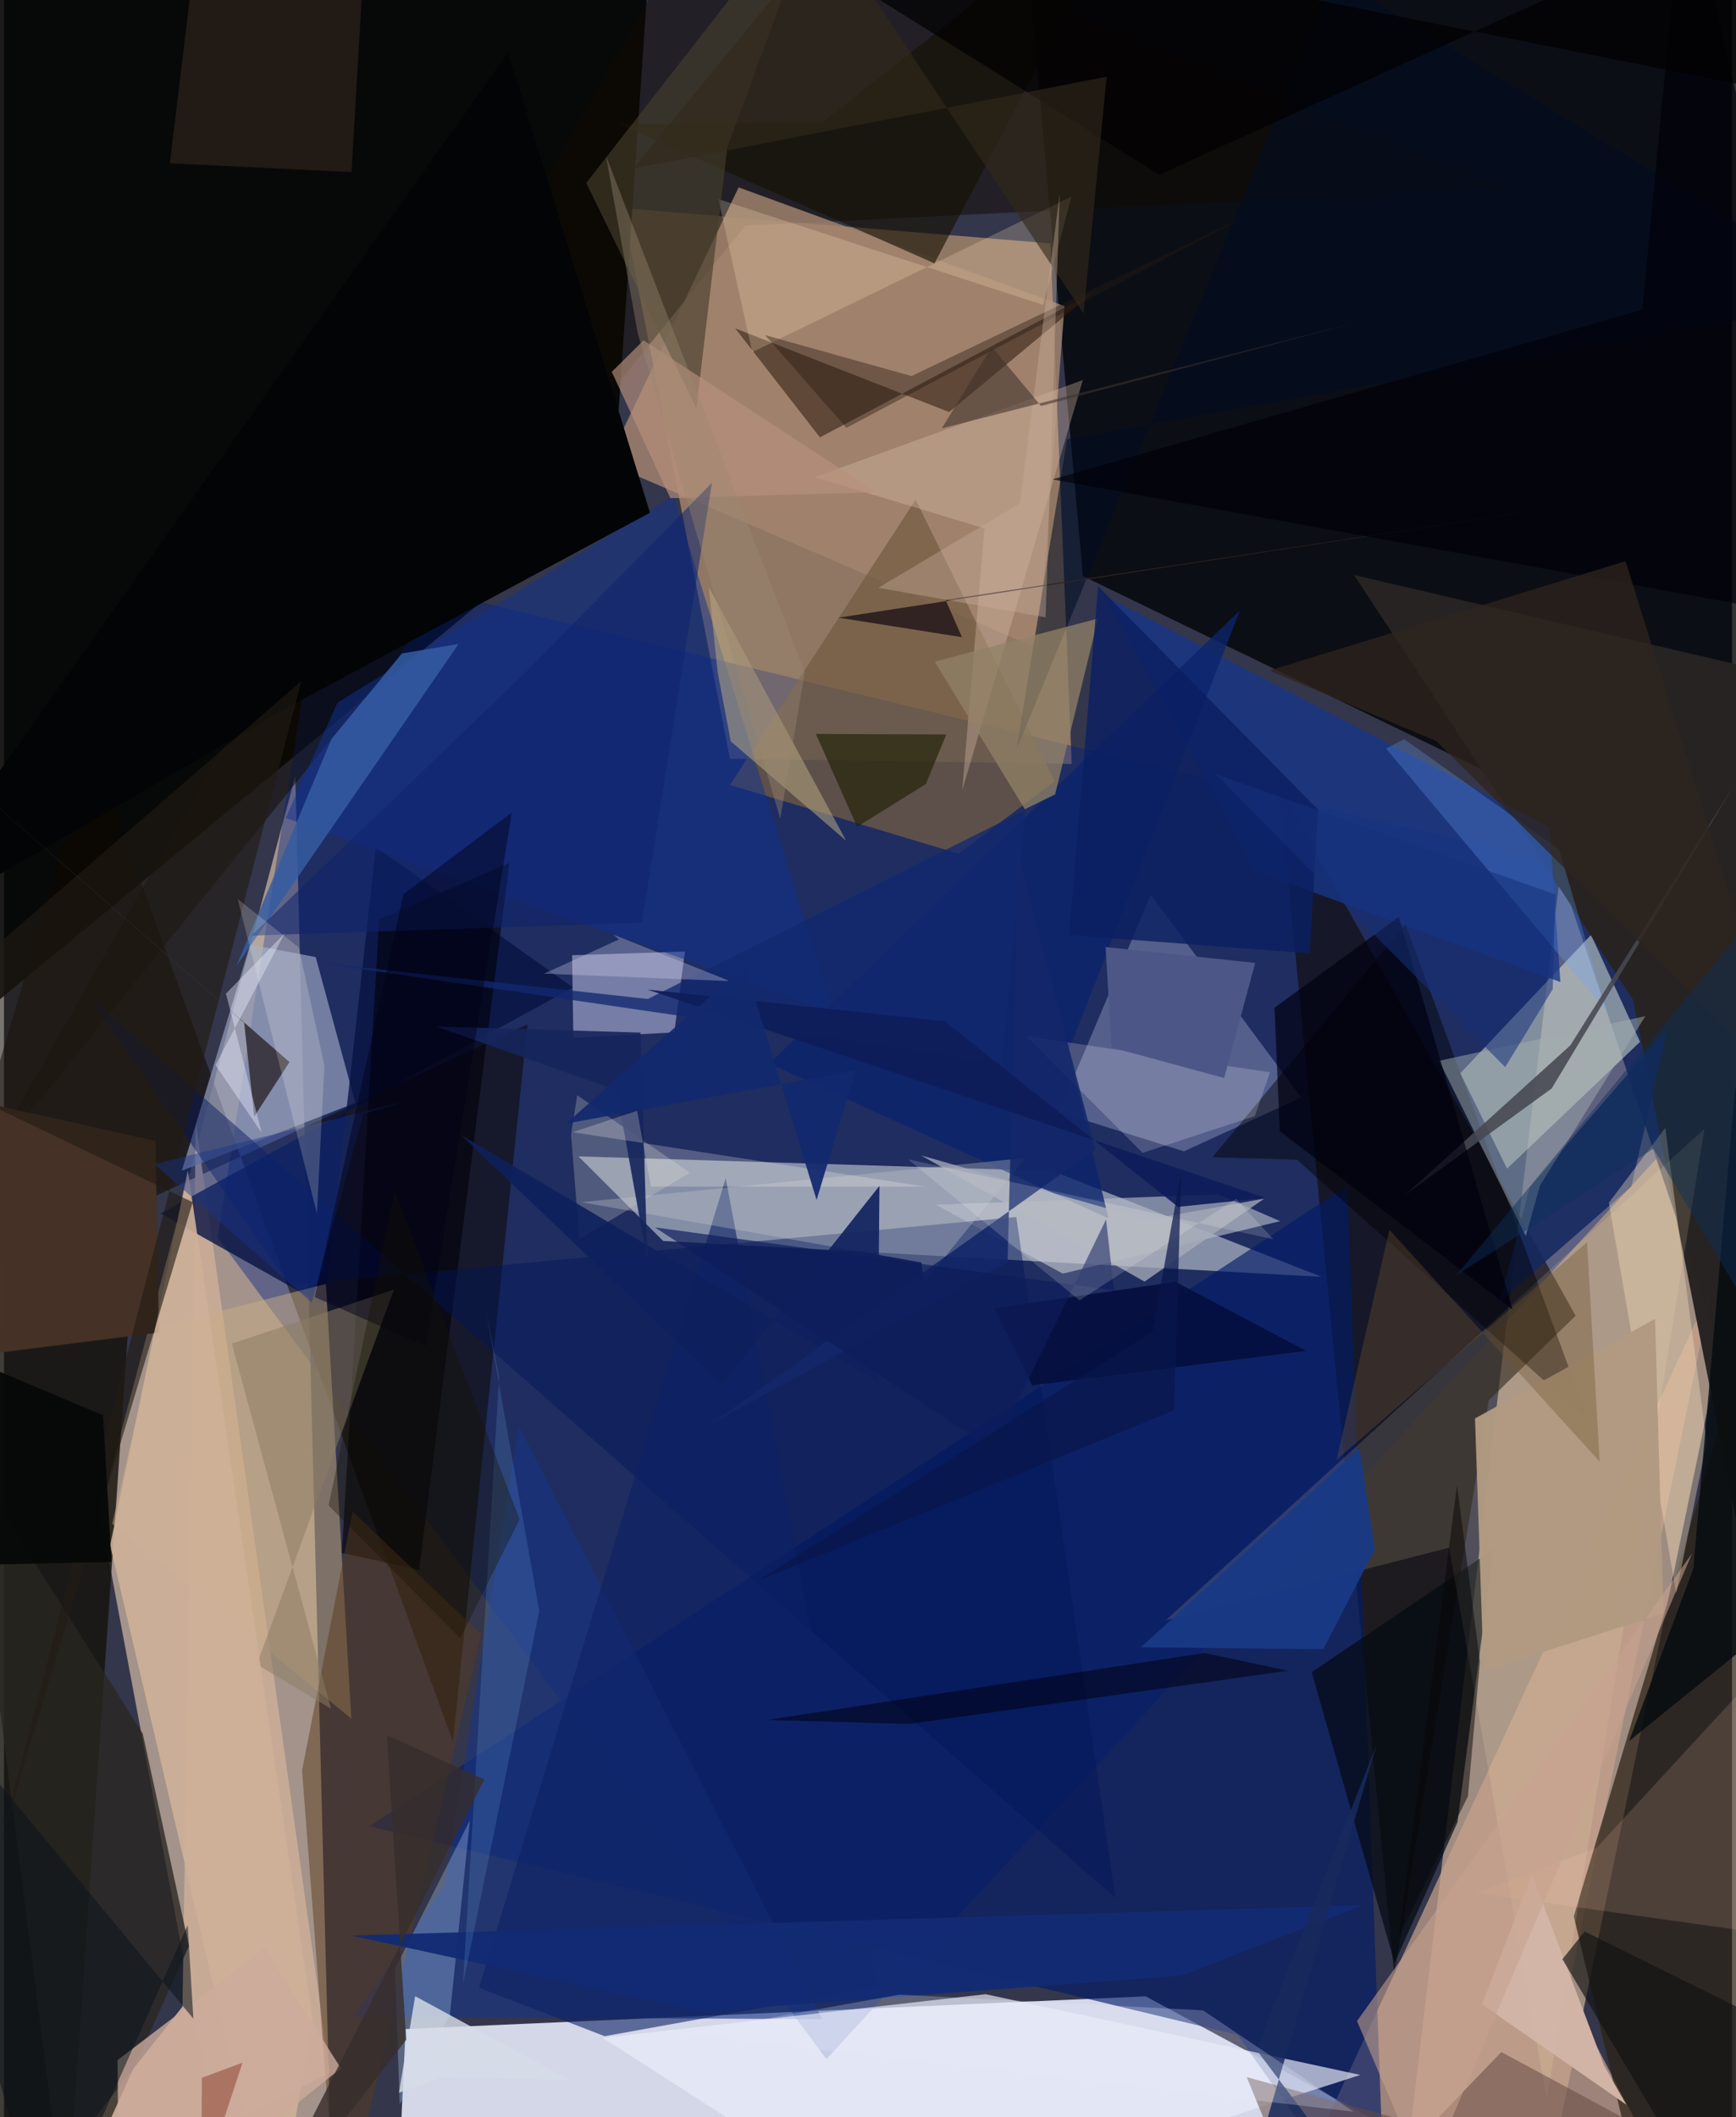 <svg xmlns="http://www.w3.org/2000/svg" width="228" height="278" viewBox="0 0 836 1024"><path fill="#34364b" d="M0 0h836v1024H0z"/><path fill="#eaeeff" fill-opacity=".871" d="M762.922 1079.143l-573.073-2.316 4.459-95.46 358.028-15.81z"/><path fill="#b6a294" fill-opacity=".859" d="M159.11 1080.741l-48.624-7.24-64.089-342.223 94.55-356.046z"/><path fill="#d2b59a" fill-opacity=".675" d="M830.212 652.183l-77.311-229.827-72.267 605.32L740.62 1086z"/><path fill="#b5916e" fill-opacity=".71" d="M299.307 100.682l51.902 266.242 165.346 2.591-10.312-251.78z"/><path fill="#020300" fill-opacity=".894" d="M315.12-62L-57.876-45.717-62 532.887l356.656-294.338z"/><path fill="#030508" fill-opacity=".82" d="M521.952 278.613L898 460.938 856.976-39.15l-363.738-1.653z"/><path fill="#00207f" fill-opacity=".408" d="M154.292 272.682L898 453.506 397.866 995.908 103.41 598.574z"/><path fill="#d2d8de" fill-opacity=".565" d="M277.923 559.294l40.973 40.908 318.482 17.354-130.054-51.157z"/><path fill="#0f0800" fill-opacity=".541" d="M217.19 842.448l36.081-347.028-289.059 133.314L42.583 361.29z"/><path fill="#c9ab97" fill-opacity=".969" d="M157.599 1002.434L-4.77 1086l91.142-115.482 6.459-426.915z"/><path fill="#110a05" fill-opacity=".608" d="M616.92 380.558l143.42 255.823-42.01 40.913-45.792 278z"/><path fill="#ecfae3" fill-opacity=".478" d="M767.783 452.18L791.5 503.9l-64.354 61.331-22.593-46.142z"/><path fill="#c7a38c" fill-opacity=".714" d="M756.67 963.072l69.73-340.976L611.892 1086h208.84z"/><path fill="#031c67" fill-opacity=".639" d="M668.555 1086l-18.66-512.492-473.121 309.78L596.789 984.2z"/><path fill="#15130c" fill-opacity=".816" d="M31.56 1055.594l-90.655-78.755 54.396-335.475 64.58 4.504z"/><path fill="#a4a8cc" fill-opacity=".412" d="M570.849 556.854l-60.484-18.963 44.457-105.073 72.724 98.038z"/><path fill="#100b00" fill-opacity=".498" d="M358.726 109.08L-11.478 567.847 346.764-62 726.6 91.16z"/><path fill="#939cba" fill-opacity=".718" d="M150.81 462.903l19.172 70.502-83.924 32.823 33.021-109.363z"/><path fill="#272423" fill-opacity=".996" d="M653.102 278.079L788.1 483.529l69.897 352.494 6.27-508.586z"/><path fill="#2b2216" fill-opacity=".722" d="M794.702 1074.663L898 1086l-59.561-424.131-79 265.047z"/><path fill="#071242" fill-opacity=".788" d="M75.8 586.886l199.455-109.259-95.318-67.964-24.855 221.842z"/><path fill="#cacbe9" fill-opacity=".51" d="M274.847 462l54.587-1.781-5.153 39.13-48.821 2.557z"/><path fill="#a3846e" fill-opacity=".816" d="M513.074 148.08L500.49 313.79l-208.681-89.834L355.411 90.63z"/><path fill="#735c43" fill-opacity=".737" d="M508.349 377.896l-67.309-136.21-89.823 137.97 110.654 33.255z"/><path fill="#040a13" fill-opacity=".718" d="M672.735 949.39l-40.09-140.629 87.861-59.365-17.32 131.897z"/><path fill="#173688" fill-opacity=".788" d="M533.124 288.475l72.217 132.894 147.604 53.602-5.254-74.782z"/><path fill="#c9ad85" fill-opacity=".498" d="M74.278 641.842l-21.89 95.149 115.653 94.213-12.292-210.191z"/><path fill="#173583" fill-opacity=".62" d="M395.871 976.628l-226.535-1.27 43.946-63.614 35.789-222.106z"/><path fill="#eaedfa" fill-opacity=".671" d="M289.62 985.604l140.905 90.433 225.646-72.462-181.22-39.053z"/><path fill="#ffebba" fill-opacity=".141" d="M746.372 1015.487l76.31-469.551-260.61 237.746 137.02-35.127z"/><path fill="#2e1c10" fill-opacity=".565" d="M457.252 199.285l-103.493-40.46 40.987 52.72 132.35-70.25z"/><path fill="#113392" fill-opacity=".502" d="M400.907 489.434l-264.574-93.802 25.012-55.781 162.505-100.12z"/><path fill="#b6bbc6" fill-opacity=".631" d="M587.606 577.707l-136.818 4.976L512.213 616l105.203-25.361z"/><path fill="#142860" fill-opacity=".867" d="M787.256 573.91l-63.562 55.485 14.357-54.902 66.658-77.07z"/><path fill="#010007" fill-opacity=".604" d="M200.841 759.294l-37.378-8.197 18.072-306.45 63.02-27.287z"/><path fill="#01145a" fill-opacity=".451" d="M41.191 482.25l496.457 435.664-47.91-329.282-351.681 32.907z"/><path fill-opacity=".443" d="M766.377 686.818L678.034 446.98l-93.391 112.746 40.878 1.175z"/><path fill="#5a3b1c" fill-opacity=".486" d="M161.84 1086l-17.623-229.705 24.46-125.22 62.184 59.305z"/><path fill="#463226" fill-opacity=".996" d="M-35.387 527.506l108.665 24.41 1.707 92.569L-62 661.749z"/><path fill="#644942" fill-opacity=".529" d="M601.212 1004.64l33.342 81.36 89.82-93.5L898 1086z"/><path fill="#0c246b" fill-opacity=".792" d="M597.964 295.16l-227.71 219.203 164.07 74.916-19.332-80.847z"/><path fill="#282621" fill-opacity=".776" d="M67.148 838.532L-17.66 704.23l47.332 368.949L89.5 941.252z"/><path fill="#f7e2bc" fill-opacity=".369" d="M776.408 581.727l27.288-36.21 20.017 152.113-14.722 72.939z"/><path fill="#b9dfff" fill-opacity=".294" d="M225.414 880.433l-9.727 94.606-24.25 42.797-2.257-65.607z"/><path fill="#020405" fill-opacity=".996" d="M312.526 247.977l-175.168 94.105L-62 457.575 243.876 25.288z"/><path fill="#bbaa83" fill-opacity=".522" d="M340.952 283.896l66.51 122.789-55.882-48.136-6.33-33.48z"/><path fill="#dfc3ae" fill-opacity=".341" d="M392.29 230.738l82.052 24.824-10.801 126.9 58.391-198.637z"/><path fill="#8b7c63" fill-opacity=".518" d="M188.696 623.684L122.36 805.005l35.858 21.466-47.972-176.564z"/><path fill="#ffcbb3" fill-opacity=".153" d="M854.796 802.179l-84.307 91.526-58.31 21.877 151.828 21.348z"/><path fill="#355ca2" fill-opacity=".847" d="M192.508 316.067l27.408-4.566-107.535 155.87 46.021-109.818z"/><path fill="#000e24" fill-opacity=".557" d="M898 144.235L643.23-11.528 489.846 362.583l24.453-150.177z"/><path fill="#a3afaf" fill-opacity=".486" d="M743.076 573.445l50.973-81.967-99.791 21.588 41.963 84.767z"/><path fill="#e2ddd0" fill-opacity=".255" d="M278.335 599.245l-4.001-50.59 2.99-18.928 54.505 37.455z"/><path fill="#202105" fill-opacity=".647" d="M445.968 379.227L412.75 399.89l-19.97-44.899 63.1.264z"/><path fill="#918166" fill-opacity=".753" d="M450.267 320.006l43.61 71.394 14.649-7.163 20.8-85.095z"/><path fill="#66a5fd" fill-opacity=".275" d="M752.335 410.755l22.988 78.438-106.728-127.175 8.84-4.497z"/><path fill="#150f00" fill-opacity=".604" d="M396.042 59.161l-98.633.764 152.749 67.464L549.425-62z"/><path fill="#0c2065" fill-opacity=".596" d="M349.166 569.887l73.36 391.102-131.906 23.85-60.79-23.436z"/><path fill="#ffe6bc" fill-opacity=".231" d="M502.764 147.479l13.578-52.283-154.332 75.109-16.367-73.993z"/><path fill="#453e2d" fill-opacity=".639" d="M349.98 71.062l-15.005 126.414-53.29-108.988L399.166-62z"/><path fill="#2b211a" fill-opacity=".733" d="M93.007-26.111L80.219 78.994l87.938 4.26 7.172-123.097z"/><path fill="#040e3d" fill-opacity=".878" d="M497.386 670.056l132.593-16.674-63.2-33.409-87.701 12.77z"/><path fill="#ceb098" fill-opacity=".906" d="M88.955 566.071l-37.583 181.35L130.702 1086l18.527-109.37z"/><path fill="#b19a81" fill-opacity=".976" d="M802.843 780.278l-87.042 28.011-4.144-122.243 87.098-48.153z"/><path fill="#060c0f" fill-opacity=".82" d="M817.282 758.672L837.57 525.44 898 751.522l-111.797 90.584z"/><path fill="#0a1f61" fill-opacity=".812" d="M529.327 283.588l-13.962 168.647 116.265 8.89 4.146-69.414z"/><path fill="#fffdff" fill-opacity=".192" d="M612.44 518.633l-117.693-17.406 56.078 56.388 54.321-17.814z"/><path fill="#221b13" fill-opacity=".608" d="M143.858 329.417L-62 507.846l153.312 73.626L-2.12 893.173z"/><path fill="#193985" fill-opacity=".949" d="M638.26 797.646l-88.285-.917 105.838-96.06 7.398 48.69z"/><path fill="#d2b5a7" fill-opacity=".984" d="M784.883 1017.98l-10.824-19.031-34.867-92.306-24.118 62.811z"/><path fill="#c3c8ce" fill-opacity=".333" d="M279.383 581.446l214.823-21.372-49.154 60.29-1.202-9.749z"/><path fill="#0e205d" fill-opacity=".894" d="M221.29 549.073l126.068 120.592 76.187-96.117-.876 94.576z"/><path fill="#3b3842" fill-opacity=".969" d="M-62 338.637l178.211 156.111 4.886 45.288 17.012-26.346z"/><path fill="#6e522f" fill-opacity=".365" d="M765.859 600.813l6.09 106.134-101.68-112.114-25.6 111.24z"/><path fill="#b7917c" fill-opacity=".659" d="M309.408 164.621l-15.364 15.245 28.327 61.087 99.76-2.893z"/><path fill="#010011" fill-opacity=".545" d="M621.163 808.074l-183.285 25.754-68.616-1.941 211.604-32.415z"/><path fill="#122b74" fill-opacity=".961" d="M337.315 972.9l232.396-17.39 87.724-34.024-489.398 14.685z"/><path fill="#cdab9c" fill-opacity=".796" d="M163.034 1000.382L55.666 1086l-.723-89.592 71.126-54.204z"/><path fill="#281b13" fill-opacity=".412" d="M439.04 181.89l160.484-76.786-191.966 101.841-39.37-44.878z"/><path fill="#16348b" fill-opacity=".431" d="M72.83 563.074l121.524-30.466-20.504 6.204-24.957 91.211z"/><path fill="#a7acb8" fill-opacity=".769" d="M553.05 589.989l56.66-10.262-57.935 40.14-108.08-61.03z"/><path fill="#111313" fill-opacity=".655" d="M836.15 1086l43.883-94.726-115.349-57.098-10.742 13.426z"/><path fill="#0f246e" fill-opacity=".549" d="M253.052 324.443l89.46-90.919-33.863 212.755-188.868 6.247z"/><path fill="#312423" fill-opacity=".996" d="M455.538 290.148l308.957-46.821-360.84 55.408 59.802 9.449z"/><path fill="#000009" fill-opacity=".643" d="M507.241 231.865l285.28-82.097L812.934-62 898 302.79z"/><path fill="#13276a" fill-opacity=".882" d="M342.14 688.672l143.375-78.28 5.168-197.413 37.335 142.989z"/><path fill="#16255c" fill-opacity=".902" d="M311.284 610.144l-14.903-82.873-87.172-30.755 98.741 2.907z"/><path fill="#7fcbfe" fill-opacity=".157" d="M239.533 665.805l-6.296-31.57 25.764 144.996-36.94 180.502z"/><path fill="#464851" fill-opacity=".878" d="M677.866 577.923l79.907-72.321 79.014-125.537-88.06 146.402z"/><path fill="#2f241d" fill-opacity=".757" d="M693.035 358.503l-80.867-34.18 172.288-52.912 80.557 257.717z"/><path fill="#000010" fill-opacity=".682" d="M614.683 487.404l60.155-44 55.029 190.04-112.678-86.35z"/><path fill="#060707" fill-opacity=".506" d="M674.841 936.606l33.396-67.818 5.795-65.169-11.09-85.29z"/><path fill="#112870" fill-opacity=".776" d="M494.107 391.737L311.493 483.18l-160.627-17.721 331.84 48.727z"/><path fill="#d3d2eb" fill-opacity=".318" d="M297.53 454.37l-36.223 16.549 89.899 3.614-56.453-22.542z"/><path fill="#0b141a" fill-opacity=".545" d="M19.929 1086L-62 790.397 91.632 976.362l-2.76-45.274z"/><path fill="#4c5787" d="M532.943 458.045l2.874 48.556 54.476 14.805 15.02-55.681z"/><path fill="#182a5c" fill-opacity=".847" d="M605.86 991.347L677.23 1086l-83.165-2.585 69.974-239.579z"/><path fill="#020102" fill-opacity=".725" d="M324.716-62L558.854 84.53 881.572-62 898 52.499z"/><path fill="#fffff1" fill-opacity=".188" d="M151.415 586.983l-38.336-152.15 29.577 23.46 12.358 57.117z"/><path fill="#c7a28e" fill-opacity=".565" d="M700.659 1086l-1.403-58.566L816.638 751.39 654.555 977.51z"/><path fill="#32281b" fill-opacity=".624" d="M533.439 37.11L304.308 81.614l94.618-115.596 123.36 185.598z"/><path fill="#0e1d5b" fill-opacity=".678" d="M537.014 624.118l-3.853-34.284-54.254 111.702L314.96 593.644z"/><path fill="#d7dbe8" fill-opacity=".82" d="M273.83 1006.132l-74.902-40.65-7.853 46.702 21.426-7.77z"/><path fill="#0d2f59" fill-opacity=".451" d="M898 380.847v342.77L797.946 555.579l-95.218 61.076z"/><path fill="#0e1d59" fill-opacity=".91" d="M567.954 583.72L455.06 493.9l-143.678-15.265L610.27 579.371z"/><path fill="#070909" fill-opacity=".953" d="M52.043 755.456l-4.075-70.932L-62 638.179v119.734z"/><path fill="#e6ecfc" fill-opacity=".247" d="M328.062 983.641l105.127-18.92 146.844 7.602 72.905 49.036z"/><path fill="#000118" fill-opacity=".467" d="M203.98 651.155l41.7-258.176-52.412 39.487-42.914 194.854z"/><path fill="#c6ad98" fill-opacity=".408" d="M491.487 243.535l19.283-150-6.855 205.06-80.886-14.307z"/><path fill="#362d2c" fill-opacity=".8" d="M185.239 839.235l47.21 21.415L117.687 1086l76.93-99.466z"/><path fill="#161100" fill-opacity=".353" d="M220.719 792.366l28.737-57.473-60.396-158.792-31.999 152.01z"/><path fill="#173179" fill-opacity=".545" d="M749.256 478.416l-23.005 37.733-140.254-141.824 164.51 58.295z"/><path fill="#40322b" fill-opacity=".58" d="M501.709 196.375l-23.813-28.677-24.226 39.505 199.19-50.915z"/><path fill="#fffff6" fill-opacity=".161" d="M596.075 579.803l18.062 19.61-176.82-38.712 83.016 68.234z"/><path fill="#fffcee" fill-opacity=".235" d="M275.109 547.597l170.725 26.349-132.877-.016-6.633-36.702z"/><path fill="#13296f" fill-opacity=".933" d="M271.9 543.453L412.005 517.8l-18.876 62.577-34.681-113.34z"/><path fill="#9a8970" fill-opacity=".392" d="M306.591 161.096l68.965 234.921 11.86-70.889L291.217 75.31z"/><path fill="#09164a" fill-opacity=".702" d="M555.556 644.222l-191.3 120.534 201.873-82.652 3.442-115.598z"/><path fill="#eceeff" fill-opacity=".404" d="M102.336 515.126l22.358 32.83-17.31-67.36 28.456-29.239z"/><path fill="#8c402b" fill-opacity=".51" d="M115.43 997.636L86.289 1086l9.134-34.99.349-46.064z"/></svg>